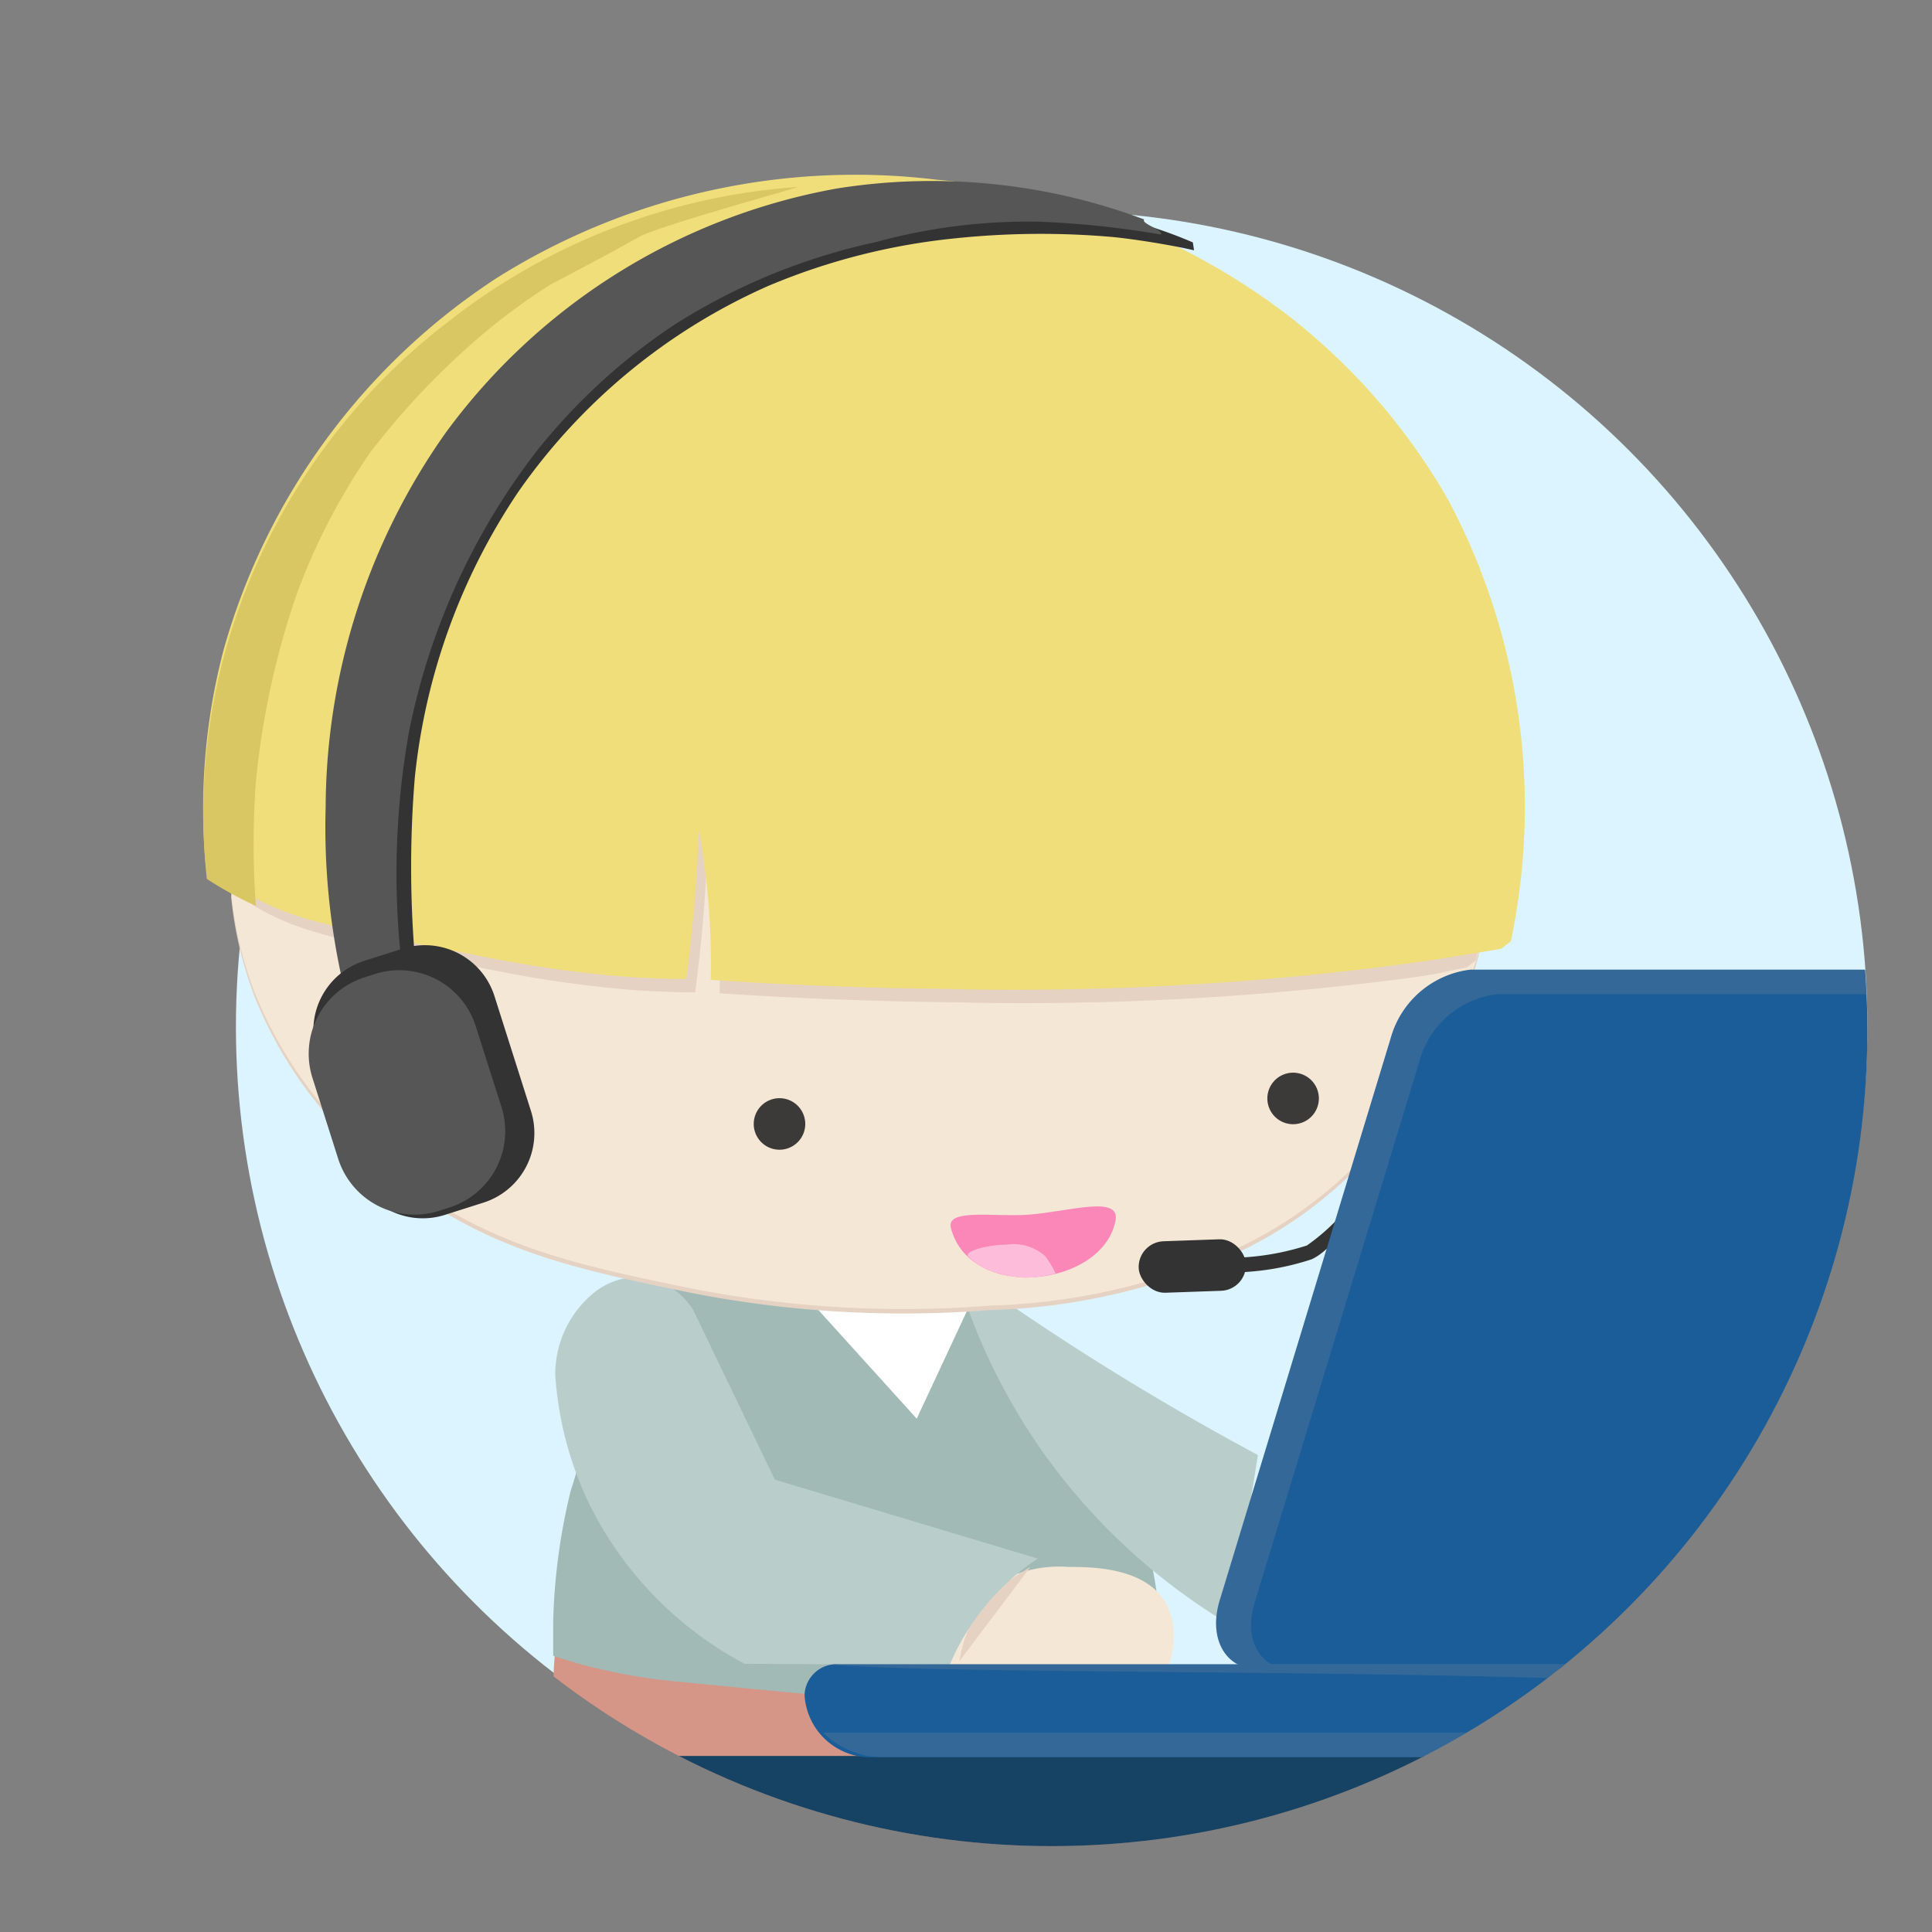 <svg id="客服大頭" xmlns="http://www.w3.org/2000/svg" xmlns:xlink="http://www.w3.org/1999/xlink" width="45" height="45" viewBox="0 0 45 45">
  <rect x="0" y="0" width="45" height="45" fill="#808080" stroke="none"/>
  <defs>
    <clipPath id="clip-path">
      <rect id="Rectangle_139" data-name="Rectangle 139" width="45" height="45" transform="translate(4305 2402)" fill="#fff"/>
    </clipPath>
    <clipPath id="clip-path-2">
      <circle id="Ellipse_29" data-name="Ellipse 29" cx="19" cy="19" r="19" transform="translate(4.919 2.925)" fill="#dcf4ff"/>
    </clipPath>
    <clipPath id="clip-path-3">
      <circle id="Ellipse_46" data-name="Ellipse 46" cx="19" cy="19" r="19" transform="translate(4182 2463)" fill="#dcf4ff"/>
    </clipPath>
    <clipPath id="clip-path-4">
      <rect id="Rectangle_137" data-name="Rectangle 137" width="20.623" height="24.17" transform="translate(0 0)" fill="none"/>
    </clipPath>
  </defs>
  <g id="Mask_Group_7" data-name="Mask Group 7" transform="translate(-4305 -2402)" clip-path="url(#clip-path)">
    <g id="Group_29541" data-name="Group 29541" transform="translate(-3.505 -56)">
      <circle id="Ellipse_41" data-name="Ellipse 41" cx="19" cy="19" r="19" transform="translate(4314 2462.914)" fill="#dcf4ff"/>
      <g id="interview" transform="translate(4307.261 2452.667)" style="mix-blend-mode: normal;isolation: isolate">
        <g id="Group_29485" data-name="Group 29485" transform="translate(1.818 7.406)">
          <g id="Group_3" data-name="Group 3" clip-path="url(#clip-path-2)">
            <g id="Group_29493" data-name="Group 29493" transform="translate(1 -1)">
              <g id="Group_29531" data-name="Group 29531" transform="translate(22.129 28.547) rotate(40)">
                <path id="Path_18530" data-name="Path 18530" d="M.854,2.777A5.47,5.47,0,0,0,1.01,5.166c.5,1.9,3.226,1.956,6.444,2.355,3.907.486,7.063.873,7.859-1.023a2.25,2.25,0,0,0-.32-2.623C12.6,2.951,2.917-.644.854,2.777" transform="translate(-5.103 11.961) rotate(-40)" fill="#d59687"/>
                <path id="Path_18528" data-name="Path 18528" d="M-.115,9.793a12.883,12.883,0,0,0,2.893.6c3.057.3,4.585.448,5.224.444,1.59-.011,3.628-.066,6.014-.236a10.366,10.366,0,0,0-.568-4.281A9.69,9.69,0,0,0,9.942,1.6,8.113,8.113,0,0,0,6.035.044a7.946,7.946,0,0,0-4,.623,1.242,1.242,0,0,0-.485.652C.988,3.174.785,4.42.291,5.957A14.245,14.245,0,0,0-.115,8.994" transform="translate(-8.743 6.232) rotate(-40)" fill="#a1bab6"/>
                <path id="Path_18525" data-name="Path 18525" d="M9.671.479A62.218,62.218,0,0,0,15.3,3.888L14.659,7.85a14.405,14.405,0,0,1-4.3-3.935A14.239,14.239,0,0,1,8.535.451.4.4,0,0,1,8.673.146c.187-.137.493.013.638.084a1.414,1.414,0,0,1,.36.249" transform="translate(-7.187 6.53) rotate(-40)" fill="#b9cecb"/>
                <path id="Path_18526" data-name="Path 18526" d="M0,2.889A2.749,2.749,0,0,1,1,1.143,2.867,2.867,0,0,1,2.882.617c.535,0,1.832,0,2.3.886a1.874,1.874,0,0,1,0,1.5L0,2.889" transform="translate(2.719 5.89) rotate(-40)" fill="#f5e7d6"/>
                <path id="Path_18527" data-name="Path 18527" d="M2,.726a9.649,9.649,0,0,0-.942.639A3.119,3.119,0,0,0,.347,2.92" transform="translate(2.65 5.808) rotate(-40)" fill="#e5d2c2"/>
                <path id="Path_18524" data-name="Path 18524" d="M0,2.274A8.144,8.144,0,0,0,.8,5.305,8.445,8.445,0,0,0,4.41,9.012l4.777.03a5.586,5.586,0,0,1,2.051-2.48L5.114,4.724q-.95-1.976-1.9-3.951A1.673,1.673,0,0,0,2.052.008a1.651,1.651,0,0,0-1.195.4A2.456,2.456,0,0,0,0,2.274" transform="translate(-8.174 7.015) rotate(-40)" fill="#b9cecb"/>
                <path id="Path_18529" data-name="Path 18529" d="M-3.179,3.754-.4,1.259l.8,2.989Z" transform="translate(0 -0.114)" fill="#fff"/>
              </g>
              <g id="Group_29540" data-name="Group 29540" transform="translate(27.68 32.392)">
                <path id="Path_1164" data-name="Path 1164" d="M218.2,264.022c-.14.534-.989.817-1.525.676-.106-.028-.821.49-.913.437-.211-.118-.4-.987-.49-1.2-.068-.163.423-.381.5-.56.283-.654.7-1.312,1.78-1.025.173.046.251.3.371.457a1.569,1.569,0,0,1,.241.493,1.39,1.39,0,0,1,.034.714Z" transform="translate(-215.268 -262.285)" fill="#f7e7d6"/>
                <g id="Group_29525" data-name="Group 29525" transform="translate(1.88 0.366)">
                  <path id="Path_1172" data-name="Path 1172" d="M225.09,264.34s.307-.237.469-.231a.724.724,0,0,1,.554.851c-.154.506-.4.941-.69.933s-.827-.375-.335-1.553Z" transform="translate(-224.839 -264.109)" fill="#f7e7d6"/>
                  <path id="Path_1173" data-name="Path 1173" d="M225.014,264.928c0-.036-.211-.034-.311.287a1.439,1.439,0,0,0,.1,1.1c.183.2.427.255.427.219s-.223-.074-.373-.267c-.209-.267-.082-.845.01-1.073.128-.321.158-.207.15-.267Z" transform="translate(-224.641 -264.751)" fill="#e5d2c2"/>
                </g>
                <g id="Group_29526" data-name="Group 29526" transform="translate(0.762 0)">
                  <path id="Path_1174" data-name="Path 1174" d="M219.07,263.226s.273-.867.666-.9,1-.12,1.14.112-.706.361-.706.361.173.895-.52,1.214-.578-.79-.578-.79Z" transform="translate(-219.065 -262.284)" fill="#f7e7d6"/>
                  <path id="Path_1175" data-name="Path 1175" d="M221.185,263.186a.229.229,0,0,0-.02-.026c-.092.323-.72.295-.72.295s.173.895-.52,1.214a.375.375,0,0,1-.506-.148c.064.221.2.369.54.241.55-.211.718-1.164.718-1.164s.646-.179.51-.411Z" transform="translate(-219.349 -262.984)" fill="#e5d2c2"/>
                </g>
              </g>
            </g>
          </g>
          <g id="friendly_mainImg_1_" data-name="friendly_mainImg (1)" transform="translate(-34.183 -53.304)" style="mix-blend-mode: normal;isolation: isolate">
            <g id="圖層_1" data-name="圖層 1" transform="translate(36.709 55.511)">
              <g id="Group_60456" data-name="Group 60456" transform="translate(1.632)">
                <path id="Path_18517" data-name="Path 18517" d="M6.266,146.012a8.995,8.995,0,0,0,.553,2.351,9.817,9.817,0,0,0,3.365,4.287c2.118,1.631,4.182,2.056,6.73,2.582a25.589,25.589,0,0,0,7.007.415,14.811,14.811,0,0,0,4.886-.968,9.765,9.765,0,0,0,5.67-5.255c.669-1.392,1.055-2.2.83-2.858-.437-1.289-2.993-1.476-5.9-1.66-4.263-.269-13.808-.817-18.117-.184a34.87,34.87,0,0,1-4.01.692,1.01,1.01,0,0,0-.691.138.91.91,0,0,0-.323.461" transform="translate(-5.615 -129.412)" fill="#e5d2c2"/>
                <path id="Path_18518" data-name="Path 18518" d="M6.266,145.012a8.995,8.995,0,0,0,.553,2.351,9.817,9.817,0,0,0,3.365,4.287c2.118,1.631,4.182,2.056,6.73,2.582a25.589,25.589,0,0,0,7.007.415,14.811,14.811,0,0,0,4.886-.968,9.765,9.765,0,0,0,5.67-5.255c.669-1.392,1.055-2.2.83-2.858-.437-1.289-2.993-1.476-5.9-1.66-4.263-.269-13.808-.817-18.117-.184a34.87,34.87,0,0,1-4.01.692,1.01,1.01,0,0,0-.691.138.91.91,0,0,0-.323.461" transform="translate(-5.615 -128.516)" fill="#f5e7d6"/>
                <path id="Path_18519" data-name="Path 18519" d="M4.115,19.289a13.719,13.719,0,0,1,.039-5.256A15.271,15.271,0,0,1,10.516,5.39,15.7,15.7,0,0,1,20.784,3.108a15.586,15.586,0,0,1,8.229,3.215,11.432,11.432,0,0,1,3.269,4.368c2.431,4.355,1.13,8.784.83,10.28l-.225.173c-.58.1-.4.116-1.419.253a69.156,69.156,0,0,1-10.649.553c-1.376-.015-3.189-.065-5.324-.207.011-.5,0-1.042-.041-1.622a17.452,17.452,0,0,0-.236-1.87q-.027.728-.086,1.5c-.054.687-.124,1.344-.207,1.971-.348,0-.836-.013-1.418-.052a28.287,28.287,0,0,1-3.63-.536c-3.432-.643-4.133-.848-5-1.3a3.686,3.686,0,0,1-.765-.553" transform="translate(-3.465 -2.887)" fill="#e5d2c2"/>
                <path id="Path_18520" data-name="Path 18520" d="M.067,16.15a14.527,14.527,0,0,1,.415-5.117A15.272,15.272,0,0,1,6.844,2.39,15.7,15.7,0,0,1,17.112.108a15.586,15.586,0,0,1,8.229,3.215,14.638,14.638,0,0,1,3.665,4.253,15.2,15.2,0,0,1,1.452,10.268l-.225.173c-.58.1-1.421.243-2.437.38a69.157,69.157,0,0,1-10.649.553c-1.376-.015-3.189-.065-5.324-.207.011-.5,0-1.042-.041-1.622a17.45,17.45,0,0,0-.236-1.87q-.027.728-.087,1.5c-.054.687-.124,1.344-.207,1.971-.348,0-.836-.013-1.418-.052a28.286,28.286,0,0,1-3.63-.536c-3.432-.643-4.133-.848-5-1.3A10.166,10.166,0,0,1,.067,16.15" transform="translate(0 -0.199)" fill="#f0de7b"/>
                <path id="Path_18521" data-name="Path 18521" d="M124.549,205.458a.6.6,0,1,1-.6-.6.6.6,0,0,1,.6.6" transform="translate(-110.525 -183.559)" fill="#3c3a39"/>
                <path id="Path_18522" data-name="Path 18522" d="M239.608,203.3a.6.6,0,1,1-.6-.6.6.6,0,0,1,.6.6" transform="translate(-213.621 -181.995)" fill="#3c3a39"/>
                <path id="Path_18523" data-name="Path 18523" d="M167.442,229.607c-.131-.474.972-.263,1.792-.319.941-.068,2.151-.467,2.041.131-.293,1.561-3.377,1.9-3.833.188" transform="translate(-150.023 -205.275)" fill="#fa87b8"/>
                <path id="Path_18531" data-name="Path 18531" d="M49.267,6.2c.274-.3.442-.5.786-.891.27-.356,3.12-2.368,3.084-2.372A14.838,14.838,0,0,0,46.6,8.612a14.622,14.622,0,0,0-2.332,8.2,14.23,14.23,0,0,0,1.45,5.976,8.61,8.61,0,0,0,1.289.2,19.981,19.981,0,0,1-.984-2.7,18.983,18.983,0,0,1-.606-4.519,14.814,14.814,0,0,1,.476-3.6A17.81,17.81,0,0,1,47.4,8.7a14.2,14.2,0,0,1,1.1-1.65" transform="translate(-35.082 -20.859) rotate(20)" fill="#d9c763"/>
                <path id="Path_18533" data-name="Path 18533" d="M17.816,24.984c-.086-.107.377-.266.893-.273a1.1,1.1,0,0,1,.91.273,2.436,2.436,0,0,1,.238.4,3.412,3.412,0,0,1-.727.1,3.36,3.36,0,0,1-.834-.176A1.489,1.489,0,0,1,17.816,24.984Z" fill="#fdbcda"/>
              </g>
            </g>
          </g>
        </g>
      </g>
      <g id="Group_29538" data-name="Group 29538" transform="translate(12.536 1)">
        <rect id="Rectangle_138" data-name="Rectangle 138" width="2.5" height="1.2" rx="0.6" transform="translate(4322.47 2485.932) rotate(-2)" fill="#333"/>
        <path id="Path_1183" data-name="Path 1183" d="M4276.672,2487.806l-.006-.341a6,6,0,0,0,1.742-.287,4.7,4.7,0,0,0,1.265-1.318l.139.1c-.03.048-.661,1.253-1.294,1.54A6.12,6.12,0,0,1,4276.672,2487.806Z" transform="translate(48 -1.168)" fill="#333"/>
      </g>
      <g id="Mask_Group_6" data-name="Mask Group 6" transform="translate(132)" clip-path="url(#clip-path-3)">
        <g id="Group_29530" data-name="Group 29530" transform="translate(4176.081 2460.075)">
          <g id="Group_60457" data-name="Group 60457">
            <rect id="Rectangle_136" data-name="Rectangle 136" width="28.2" height="3" transform="translate(10.919 38.825)" fill="#164263"/>
            <g id="Group_29561" data-name="Group 29561" transform="translate(17.325 20.045)">
              <path id="Path_1085" data-name="Path 1085" d="M81.834,97.946h20.5a2.2,2.2,0,0,0,1.862-1.6l3.983-13.091c.269-.882-.132-1.6-.892-1.6h-20.5a2.2,2.2,0,0,0-1.862,1.6L80.943,96.348c-.269.882.132,1.6.892,1.6Z" transform="translate(-69.435 -81.19)" fill="#1a5d99"/>
              <path id="Path_1086" data-name="Path 1086" d="M107.3,81.66H86.8a2.2,2.2,0,0,0-1.862,1.6L80.953,96.348c-.269.882.132,1.6.892,1.6h.784c-.735,0-1.122-.691-.862-1.543l3.846-12.635a2.13,2.13,0,0,1,1.8-1.543H107.2a.973.973,0,0,1,.926,1.24l.064-.206c.269-.882-.132-1.6-.892-1.6Z" transform="translate(-69.447 -81.19)" fill="#989898" opacity="0.2" style="mix-blend-mode: multiply;isolation: isolate"/>
              <path id="Path_1087" data-name="Path 1087" d="M124.69,99.828h.073a2.13,2.13,0,0,0,1.8-1.543l3.846-12.635a1.716,1.716,0,0,0,.064-.3l-3.919,12.88a2.208,2.208,0,0,1-1.862,1.6Z" transform="translate(-91.801 -83.542)" fill="#1a5d99"/>
              <path id="Path_1088" data-name="Path 1088" d="M1.64,0H28.606a1.541,1.541,0,0,1,1.635,1.425v.052a.747.747,0,0,1-.79.688H.79A.747.747,0,0,1,0,1.477V1.425A1.541,1.541,0,0,1,1.635,0Z" transform="translate(32.081 18.808) rotate(180)" fill="#1a5d99"/>
              <path id="Path_1089" data-name="Path 1089" d="M108.878,115.586V115.5c0-.461-.6-.833-1.336-.833H79.07c5.107.431,29.51-.309,28.94,2.166a1.521,1.521,0,0,0,.868-1.249Z" transform="translate(-76.798 -98.027)" fill="#989898" opacity="0.2" style="mix-blend-mode: multiply;isolation: isolate"/>
              <path id="Path_1090" data-name="Path 1090" d="M58.6,118.88a1.97,1.97,0,0,0,1.409.573H86.453a1.97,1.97,0,0,0,1.409-.573Z" transform="translate(-56.329 -100.645)" fill="#989898" opacity="0.2" style="mix-blend-mode: multiply;isolation: isolate"/>
            </g>
          </g>
        </g>
      </g>
      <g id="Group_29537" data-name="Group 29537" transform="translate(4315.696 2462.211)">
        <g id="Group_29536" data-name="Group 29536" clip-path="url(#clip-path-4)">
          <path id="Path_1179" data-name="Path 1179" d="M1.64,18.079a1.721,1.721,0,0,1,.831,0,25.545,25.545,0,0,1,0-4.184A14.585,14.585,0,0,1,4.882,7.244,13.988,13.988,0,0,1,10.7,2.45a15.052,15.052,0,0,1,4.35-1.109,19.159,19.159,0,0,1,3.714-.028c.813.087,1.61.252,1.611.252l.246.053c-.01-.061-.019-.122-.028-.183a10.745,10.745,0,0,0-1.84-.6,12.033,12.033,0,0,0-5.7.177A14.4,14.4,0,0,0,5.828,4.6a14.3,14.3,0,0,0-3.907,7.441,16.993,16.993,0,0,0-.281,6.034" fill="#333"/>
          <path id="Path_1180" data-name="Path 1180" d="M.754,18.5a16.34,16.34,0,0,1-.36-3.907,15.2,15.2,0,0,1,2.8-8.73A14.464,14.464,0,0,1,12.31.178,14.1,14.1,0,0,1,19.459.9c-.083.1.47.25.387.352a21.56,21.56,0,0,0-2.853-.3,13.446,13.446,0,0,0-3.769.472A14.415,14.415,0,0,0,8.541,3.337,13.961,13.961,0,0,0,5.326,6.274a15.708,15.708,0,0,0-2.992,6.568A18.811,18.811,0,0,0,2.158,18.2c-.453.2-.951.089-1.4.292" fill="#565656"/>
          <path id="Path_1181" data-name="Path 1181" d="M4.071,23.8l-.9.286a1.7,1.7,0,0,1-2.133-1.1L.186,20.3A1.7,1.7,0,0,1,1.291,18.17l.9-.286a1.7,1.7,0,0,1,2.133,1.1l.852,2.682A1.7,1.7,0,0,1,4.071,23.8" fill="#333"/>
          <path id="Path_1182" data-name="Path 1182" d="M3.275,23.915l-.245.078A1.867,1.867,0,0,1,.686,22.779L.088,20.9A1.866,1.866,0,0,1,1.3,18.553l.245-.078a1.866,1.866,0,0,1,2.344,1.214l.6,1.882a1.866,1.866,0,0,1-1.214,2.344" fill="#565656"/>
        </g>
      </g>
    </g>
  </g>
</svg>
